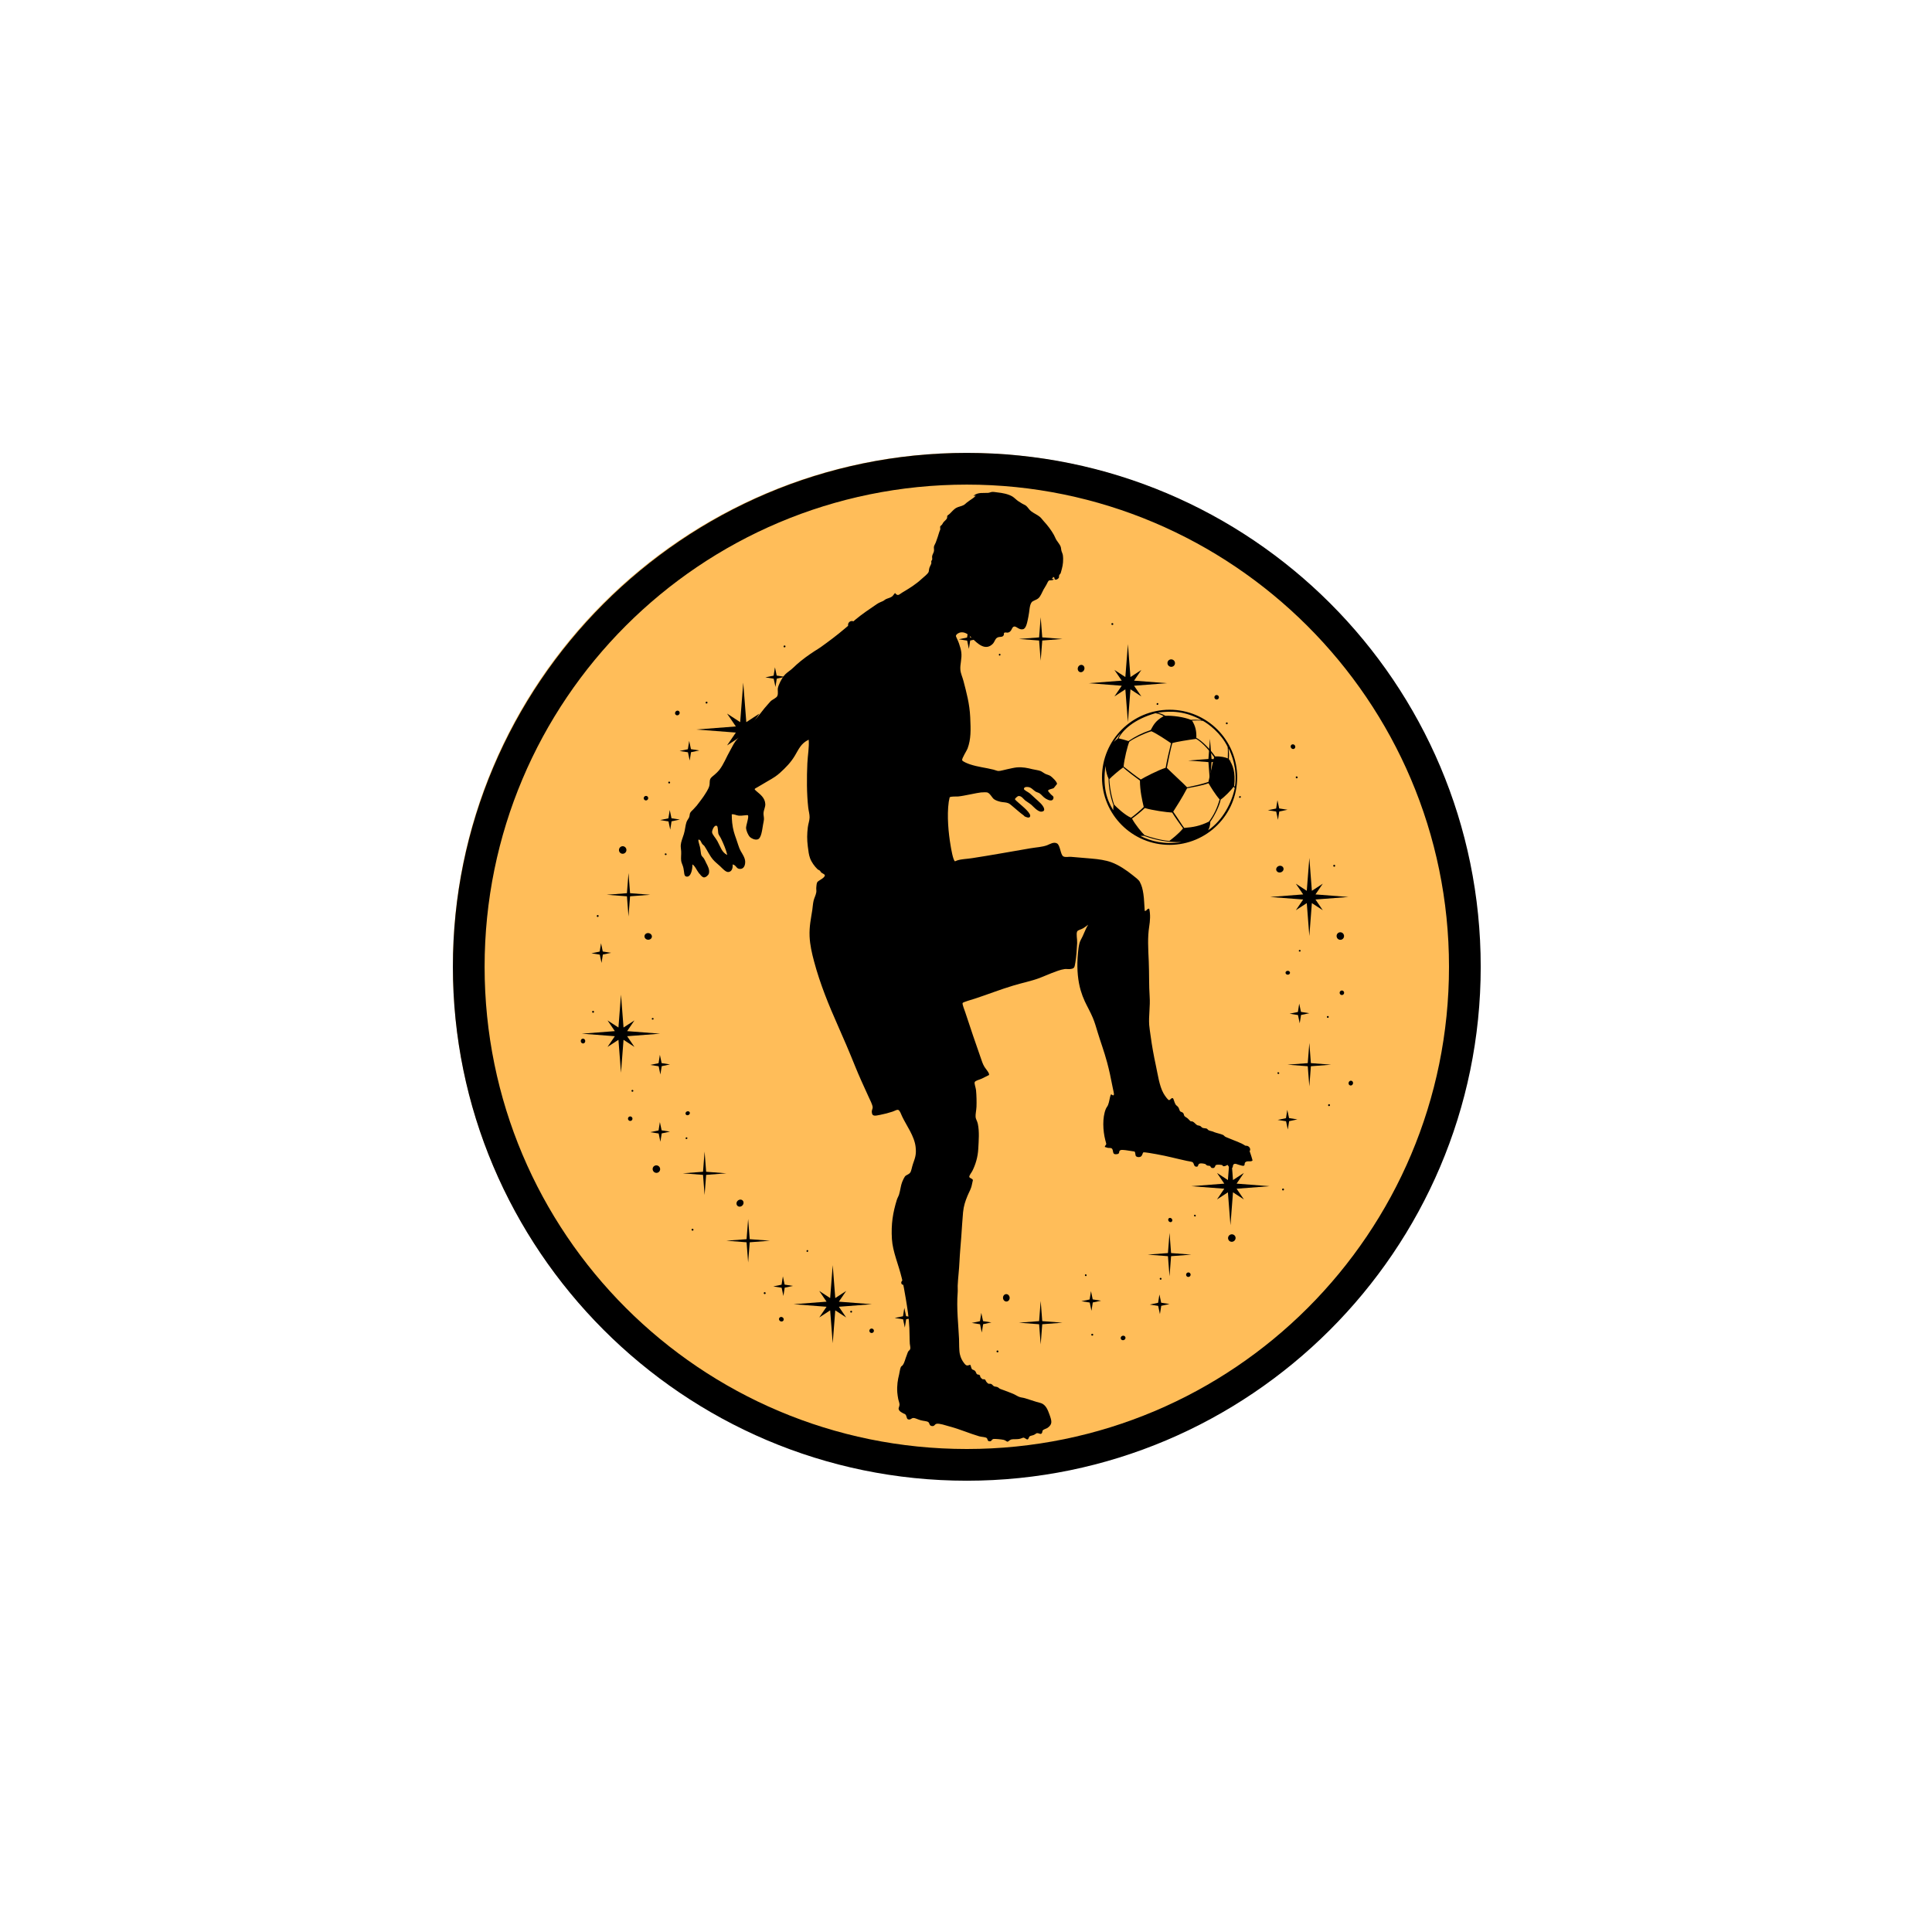 <svg xmlns="http://www.w3.org/2000/svg" xmlns:xlink="http://www.w3.org/1999/xlink" width="500" zoomAndPan="magnify" viewBox="0 0 375 375" height="500" preserveAspectRatio="xMidYMid meet" version="1.0"><defs><clipPath id="5e1fd4e60d"><path d="M 87.906 87.906 L 287.094 87.906 L 287.094 287.094 L 87.906 287.094 Z M 87.906 87.906 " clip-rule="nonzero"/></clipPath><clipPath id="2133f1460b"><path d="M 187.5 87.906 C 132.496 87.906 87.906 132.496 87.906 187.5 C 87.906 242.504 132.496 287.094 187.5 287.094 C 242.504 287.094 287.094 242.504 287.094 187.5 C 287.094 132.496 242.504 87.906 187.5 87.906 " clip-rule="nonzero"/></clipPath><clipPath id="2bfd4ba677"><path d="M 132.125 95.477 L 243.121 95.477 L 243.121 279.828 L 132.125 279.828 Z M 132.125 95.477 " clip-rule="nonzero"/></clipPath><clipPath id="6120978ac9"><path d="M 87.906 87.906 L 287.406 87.906 L 287.406 287.406 L 87.906 287.406 Z M 87.906 87.906 " clip-rule="nonzero"/></clipPath><clipPath id="5ff00ea1dc"><path d="M 112.688 193 L 129 193 L 129 209 L 112.688 209 Z M 112.688 193 " clip-rule="nonzero"/></clipPath><clipPath id="801a354d03"><path d="M 261 209 L 262.688 209 L 262.688 211 L 261 211 Z M 261 209 " clip-rule="nonzero"/></clipPath><clipPath id="c2b8e65d04"><path d="M 193.414 262.059 L 193.879 262.059 L 193.879 262.492 L 193.414 262.492 Z M 193.414 262.059 " clip-rule="nonzero"/></clipPath><clipPath id="bb4eb288ae"><path d="M 112.688 201 L 114 201 L 114 203 L 112.688 203 Z M 112.688 201 " clip-rule="nonzero"/></clipPath><clipPath id="5d2ea7bc2c"><path d="M 192 112.5 L 194 112.5 L 194 114 L 192 114 Z M 192 112.5 " clip-rule="nonzero"/></clipPath></defs><g clip-path="url(#5e1fd4e60d)"><g clip-path="url(#2133f1460b)"><path fill="#ffbd59" d="M 87.906 87.906 L 287.094 87.906 L 287.094 287.094 L 87.906 287.094 Z M 87.906 87.906 " fill-opacity="1" fill-rule="nonzero"/></g></g><g clip-path="url(#2bfd4ba677)"><path fill="#000000" d="M 139.25 163.273 C 138.848 162.547 138.254 162 138.211 161.535 C 138.18 161.223 138.633 159.996 139.164 160.32 C 139.371 160.445 139.367 161.617 139.426 161.797 C 139.531 162.125 139.773 162.395 139.945 162.75 C 140.434 163.766 140.93 164.93 141.164 165.961 C 140.055 165.406 139.879 164.398 139.25 163.273 Z M 189.016 96.184 C 189.07 96.445 189.199 96.102 189.363 96.184 C 189.266 96.406 189.02 96.578 188.84 96.707 C 188.441 96.992 188.055 97.227 187.625 97.574 C 187.445 97.719 187.285 97.902 187.105 98.008 C 186.613 98.285 186.02 98.328 185.539 98.613 C 185.145 98.855 184.715 99.348 184.324 99.742 C 184.188 99.879 183.941 100.008 183.891 100.09 C 183.812 100.215 183.867 100.473 183.805 100.609 C 183.672 100.891 183.32 101.129 183.109 101.395 C 183.004 101.52 182.961 101.684 182.848 101.824 C 182.734 101.965 182.543 102.078 182.5 102.172 C 182.449 102.297 182.531 102.641 182.5 102.781 C 182.477 102.887 182.379 103.043 182.328 103.215 C 182.125 103.859 181.914 104.57 181.633 105.297 C 181.523 105.574 181.332 105.852 181.285 106.078 C 181.227 106.367 181.328 106.637 181.285 106.945 C 181.246 107.254 181.012 107.562 180.938 107.902 C 180.887 108.129 180.965 108.379 180.938 108.594 C 180.922 108.715 180.809 108.762 180.762 108.941 C 180.73 109.078 180.805 109.242 180.762 109.379 C 180.691 109.625 180.512 109.891 180.418 110.156 C 180.301 110.488 180.305 110.898 180.242 111.023 C 180.027 111.461 179.379 111.922 178.941 112.328 C 177.73 113.441 176.684 114.082 175.117 115.02 C 174.496 115.391 174.289 115.809 173.73 115.105 C 173.508 115.312 173.371 115.617 173.121 115.797 C 172.793 116.039 172.297 116.125 171.906 116.32 C 171.723 116.41 171.59 116.574 171.387 116.664 C 170.91 116.879 170.613 116.973 170.168 117.273 C 168.875 118.152 167.344 119.176 166.086 120.227 C 164.637 121.434 163.23 122.688 161.66 123.871 C 160.879 124.457 160.09 125.059 159.312 125.605 C 158.91 125.887 158.496 126.129 158.098 126.387 C 156.953 127.129 155.711 128.02 154.625 128.988 C 154.266 129.312 153.965 129.637 153.582 129.945 C 153.043 130.379 152.523 130.691 152.105 131.246 C 151.719 131.754 151.129 132.836 150.977 133.59 C 150.91 133.918 151.082 134.594 150.887 135.066 C 150.719 135.484 149.953 135.75 149.586 136.105 C 149.352 136.332 149.137 136.625 148.891 136.887 C 148.219 137.609 147.625 138.496 146.895 139.32 C 145.992 140.336 144.996 141.344 144.113 142.355 C 143.637 142.902 143.109 143.379 142.727 143.918 C 142.316 144.492 142.043 145.121 141.684 145.742 C 140.98 146.957 140.48 148.352 139.598 149.473 C 139.375 149.758 139.062 150.039 138.73 150.34 C 138.426 150.617 138.012 150.867 137.863 151.211 C 137.68 151.621 137.801 152.086 137.688 152.512 C 137.508 153.195 136.973 153.961 136.559 154.594 C 136.348 154.914 136.098 155.223 135.863 155.547 C 135.402 156.195 135.105 156.547 134.562 157.109 C 134.355 157.32 134.078 157.547 133.953 157.801 C 133.863 157.988 133.863 158.363 133.781 158.586 C 133.664 158.891 133.387 159.191 133.258 159.539 C 133.027 160.164 132.992 161.074 132.738 161.883 C 132.488 162.676 132.176 163.402 132.133 164.055 C 132.105 164.418 132.195 164.836 132.215 165.27 C 132.246 165.852 132.145 166.48 132.215 167.09 C 132.266 167.504 132.543 167.957 132.652 168.48 C 132.84 169.355 132.73 170.004 133.172 170.129 C 134.168 170.41 134.441 168.488 134.391 167.785 C 134.883 168.023 135.215 168.91 135.691 169.52 C 135.742 169.59 135.809 169.609 135.863 169.691 C 135.977 169.859 136.32 170.289 136.645 170.301 C 137.004 170.312 137.516 169.875 137.602 169.52 C 137.781 168.789 137.367 168.078 137.082 167.523 C 136.938 167.242 136.824 166.938 136.645 166.656 C 136.488 166.402 136.211 166.211 136.125 165.961 C 136 165.598 136.004 164.988 135.863 164.398 C 135.727 163.82 135.293 162.699 135.777 163.012 C 136.07 163.199 136.039 163.434 136.297 163.793 C 136.43 163.973 136.637 164.082 136.734 164.227 C 137.305 165.086 137.711 166.035 138.383 166.832 C 138.816 167.344 139.234 167.621 139.773 168.133 C 140.188 168.523 140.836 169.277 141.336 169.258 C 142 169.234 142.27 168.582 142.203 167.785 C 143 167.945 142.859 168.73 143.766 168.652 C 144.434 168.598 144.676 167.84 144.637 167.18 C 144.598 166.484 144.102 165.762 143.766 165.18 C 143.426 164.582 143.195 163.656 142.898 162.836 C 142.531 161.82 142.27 161.062 142.117 159.711 C 142.055 159.18 142.039 158.621 142.031 158.062 C 142.57 157.992 142.824 158.258 143.422 158.324 C 143.906 158.379 145.051 158.152 145.156 158.238 C 145.445 158.469 144.777 160.23 144.809 160.758 C 144.84 161.211 145.207 162.141 145.59 162.492 C 145.805 162.684 146.477 163.094 147.066 162.922 C 147.77 162.723 147.93 161.09 148.109 160.059 C 148.176 159.695 148.273 159.266 148.285 159.02 C 148.301 158.617 148.168 158.16 148.199 157.801 C 148.242 157.184 148.574 156.633 148.543 156.066 C 148.48 154.871 147.609 154.23 146.809 153.551 C 146.281 153.105 146.426 153.141 147.066 152.77 C 147.613 152.457 148.441 151.945 148.98 151.641 C 150.152 150.98 150.773 150.57 151.41 149.992 C 152.5 149.008 153.504 147.984 154.273 146.695 C 155.035 145.43 155.438 144.301 156.969 143.57 C 157.086 145.043 156.777 146.598 156.707 148.168 C 156.582 150.906 156.57 154.02 156.879 156.762 C 156.953 157.406 157.16 158.074 157.141 158.672 C 157.125 159.289 156.871 159.949 156.797 160.582 C 156.641 161.875 156.621 162.926 156.797 164.312 C 156.91 165.219 156.988 165.898 157.23 166.57 C 157.496 167.324 158.086 168.141 158.703 168.738 C 158.793 168.824 159 168.879 159.141 169 C 159.258 169.102 159.297 169.262 159.402 169.348 C 159.637 169.539 160.074 169.703 160.094 169.867 C 160.164 170.41 158.801 170.906 158.617 171.254 C 158.488 171.512 158.473 171.988 158.445 172.207 C 158.406 172.543 158.492 172.875 158.445 173.164 C 158.352 173.754 158.059 174.246 157.922 174.812 C 157.785 175.387 157.754 176.016 157.664 176.637 C 157.426 178.234 157.055 179.766 157.141 181.758 C 157.215 183.426 157.586 185.023 158.012 186.617 C 159.18 191 160.895 195.16 162.613 199.027 C 163.734 201.555 164.836 204.113 166 207.012 C 166.715 208.789 167.711 210.969 168.605 212.914 C 168.902 213.559 169.336 214.387 169.387 214.91 C 169.41 215.168 169.203 215.473 169.215 215.777 C 169.242 216.758 169.824 216.594 170.863 216.387 C 171.812 216.195 172.309 216.062 173.207 215.777 C 173.668 215.633 174.039 215.348 174.336 215.43 C 174.664 215.523 174.875 216.211 175.117 216.73 C 175.938 218.473 177.484 220.492 177.723 222.633 C 177.895 224.145 177.598 224.777 177.203 225.93 C 176.996 226.535 176.898 227.277 176.684 227.582 C 176.367 228.023 175.914 228.008 175.641 228.359 C 175.512 228.527 175.266 229.039 175.117 229.402 C 174.836 230.102 174.77 230.973 174.512 231.836 C 174.398 232.215 174.18 232.535 174.078 232.875 C 173.32 235.336 172.938 237.562 173.121 240.512 C 173.273 242.957 174.391 245.406 175.031 248.062 C 175.344 249.344 175.59 250.688 175.812 252.055 C 176.125 253.969 176.414 255.672 176.508 257.781 C 176.555 258.75 176.531 259.785 176.594 260.82 C 176.617 261.16 176.734 261.488 176.684 261.777 C 176.621 262.105 176.438 262.062 176.246 262.383 C 176.156 262.539 176.074 262.883 175.988 263.078 C 175.695 263.758 175.609 264.449 175.207 264.988 C 175.098 265.129 174.934 265.176 174.859 265.336 C 174.676 265.719 174.645 266.277 174.512 266.809 C 174.262 267.793 174.07 268.895 174.164 270.277 C 174.191 270.668 174.27 271.105 174.336 271.496 C 174.402 271.867 174.59 272.273 174.598 272.625 C 174.605 272.965 174.371 273.266 174.426 273.492 C 174.527 273.93 174.984 274.145 175.379 274.359 C 175.492 274.422 175.645 274.445 175.727 274.531 C 176.047 274.883 175.926 275.371 176.246 275.488 C 176.738 275.664 176.883 275.238 177.289 275.227 C 177.633 275.219 178.082 275.492 178.68 275.66 C 179.23 275.82 179.859 275.816 180.156 276.008 C 180.488 276.223 180.312 276.695 180.852 276.789 C 181.43 276.891 181.379 276.426 181.805 276.355 C 182.391 276.258 183.492 276.652 184.324 276.879 C 186.367 277.422 188.113 278.215 190.059 278.785 C 190.523 278.922 191.27 278.902 191.531 279.133 C 191.715 279.293 191.633 279.68 191.969 279.742 C 192.527 279.844 192.391 279.402 192.836 279.305 C 193.078 279.254 194.465 279.383 194.832 279.48 C 195.176 279.57 195.418 279.828 195.527 279.828 C 195.777 279.824 195.895 279.516 196.309 279.395 C 196.594 279.312 197.297 279.383 197.785 279.305 C 198.203 279.242 198.527 279.035 198.652 279.047 C 198.914 279.066 199.262 279.438 199.438 279.395 C 199.676 279.328 199.656 278.961 199.871 278.785 C 200.008 278.672 200.348 278.648 200.652 278.523 C 200.906 278.422 201.137 278.191 201.258 278.176 C 201.75 278.129 202.082 278.629 202.301 278.004 C 202.355 277.848 202.301 277.766 202.387 277.656 C 202.617 277.383 203.098 277.32 203.344 277.137 C 204.316 276.426 204.172 275.863 203.691 274.531 C 203.371 273.641 203.043 272.848 202.301 272.449 C 202.023 272.301 201.566 272.227 201.172 272.102 C 200.469 271.883 199.773 271.656 199 271.41 C 198.629 271.289 198.215 271.27 197.871 271.148 C 197.48 271.012 197.113 270.738 196.656 270.543 C 196.137 270.316 195.598 270.141 195.094 269.934 C 194.84 269.832 194.457 269.715 194.141 269.586 C 193.949 269.508 193.809 269.32 193.617 269.238 C 193.375 269.137 193.117 269.164 192.922 269.066 C 192.754 268.98 192.617 268.738 192.402 268.633 C 192.223 268.543 191.941 268.637 191.793 268.547 C 191.73 268.508 191.555 268.328 191.445 268.199 C 191.359 268.094 191.281 267.828 191.184 267.762 C 191.031 267.656 190.777 267.773 190.664 267.676 C 190.609 267.629 190.406 267.461 190.316 267.328 C 190.234 267.207 190.266 266.992 190.145 266.898 C 189.992 266.777 189.742 266.836 189.621 266.723 C 189.473 266.582 189.445 266.301 189.273 266.113 C 189.086 265.902 188.746 265.867 188.668 265.766 C 188.484 265.531 188.484 265.148 188.32 264.898 C 187.715 265.109 187.547 265.145 187.105 264.551 C 186.754 264.082 186.492 263.605 186.324 262.902 C 186.129 262.117 186.188 260.801 186.148 259.867 C 186.035 257.289 185.633 253.938 185.887 250.84 C 185.922 250.41 185.867 249.973 185.887 249.539 C 185.957 247.98 186.156 246.594 186.234 244.852 C 186.309 243.234 186.473 241.586 186.582 240.078 C 186.715 238.32 186.793 236.707 186.93 235.305 C 187.055 234.043 187.348 233.188 187.797 232.094 C 188.148 231.246 188.477 230.832 188.668 229.836 C 188.723 229.551 188.844 229.07 188.84 229.059 C 188.754 228.73 188.207 228.707 188.145 228.449 C 188.082 228.168 188.551 227.645 188.754 227.234 C 189.34 226.051 189.797 224.613 189.883 222.98 C 189.965 221.367 190.121 219.672 189.793 218.121 C 189.691 217.617 189.395 217.219 189.363 216.82 C 189.316 216.258 189.504 215.543 189.535 214.824 C 189.57 213.902 189.551 212.695 189.449 211.613 C 189.398 211.109 189.082 210.324 189.188 210.051 C 189.316 209.727 190.07 209.594 190.578 209.355 C 190.758 209.273 190.98 209.16 191.273 209.008 C 191.438 208.922 191.965 208.672 191.969 208.66 C 192.105 208.312 191.363 207.523 191.098 207.102 C 190.73 206.508 190.551 205.867 190.402 205.449 C 189.262 202.219 188.488 199.906 187.363 196.508 C 187.238 196.125 186.742 194.906 186.844 194.688 C 186.934 194.492 188.586 194.047 189.273 193.82 C 191.844 192.973 194.102 192.074 196.656 191.305 C 198.434 190.766 200.207 190.422 201.781 189.828 C 202.59 189.523 203.352 189.172 204.125 188.875 C 204.926 188.566 205.832 188.207 206.645 188.094 C 206.969 188.047 207.32 188.133 207.688 188.094 C 208.605 187.988 208.539 187.812 208.73 186.793 C 208.91 185.785 209.023 184.16 209.074 183.059 C 209.113 182.246 208.848 181.324 209.074 180.801 C 209.199 180.52 209.801 180.434 210.203 180.195 C 210.547 179.996 210.895 179.723 211.211 179.488 C 210.602 180.465 210.336 181.477 209.77 182.453 C 209.363 183.152 209.234 184.781 209.164 185.922 C 209.016 188.262 209.234 190.426 209.77 192.258 C 209.988 192.996 210.25 193.688 210.551 194.34 C 211.039 195.391 211.633 196.402 212.117 197.555 C 212.492 198.449 212.762 199.391 213.07 200.418 C 213.617 202.219 214.309 204.059 214.895 206.23 C 215.27 207.625 215.629 209.266 215.938 210.918 C 216.062 211.59 216.277 212.332 216.199 212.48 C 215.992 212.871 215.879 212.285 215.59 212.48 C 215.359 213.16 215.332 213.816 215.07 214.477 C 214.957 214.754 214.742 214.984 214.633 215.258 C 213.953 216.938 214.055 219.438 214.547 221.332 C 214.605 221.562 214.727 221.957 214.723 222.027 C 214.695 222.305 214.402 222.375 214.461 222.633 C 214.73 222.691 214.773 222.742 215.07 222.809 C 215.137 222.824 215.613 222.785 215.766 222.895 C 216.258 223.262 215.727 224.191 216.805 224.023 C 217.5 223.918 217 223.449 217.5 223.242 C 217.855 223.094 219.004 223.344 219.586 223.414 C 219.77 223.438 220.227 223.523 220.191 223.504 C 220.445 223.68 220.297 224.289 220.539 224.457 C 220.82 224.652 221.141 224.598 221.32 224.543 C 221.73 224.426 221.77 223.742 221.93 223.676 C 222.121 223.598 224.02 223.945 224.449 224.023 C 226.672 224.418 228.148 224.848 230.352 225.324 C 230.793 225.418 231.312 225.469 231.48 225.582 C 231.801 225.809 231.676 226.41 232.176 226.453 C 232.734 226.5 232.383 226.016 232.871 225.844 C 233.07 225.773 233.559 225.824 233.914 225.93 C 234.055 225.973 234.07 226.09 234.262 226.195 C 234.488 226.312 234.727 226.246 234.781 226.281 C 235.105 226.465 234.996 226.738 235.391 226.715 C 235.723 226.691 235.625 226.719 235.824 226.453 C 235.914 226.332 235.844 226.191 236.086 226.105 C 236.316 226.023 237.148 226.07 237.301 226.195 C 237.398 226.27 237.273 226.363 237.473 226.367 C 237.84 226.371 237.914 226.273 238.258 226.105 C 238.426 226.199 238.684 227.117 239.211 226.625 C 239.375 226.473 239.211 226.07 239.559 225.93 C 239.863 225.809 240.152 226.016 240.512 226.105 C 240.809 226.18 241.227 226.332 241.383 226.281 C 241.727 226.16 241.449 225.84 241.73 225.582 C 242.133 225.219 242.832 225.598 243.121 225.238 C 242.797 224.188 242.598 223.078 241.816 222.457 C 241.008 221.82 239.523 221.383 238.43 220.898 C 238.23 220.812 238.012 220.746 237.824 220.637 C 237.676 220.555 237.547 220.363 237.391 220.289 C 236.906 220.074 236.266 219.961 235.738 219.77 C 235.586 219.715 235.469 219.637 235.305 219.598 C 235.035 219.531 234.773 219.484 234.52 219.336 C 234.457 219.297 234.336 219.105 234.262 219.074 C 233.988 218.973 233.66 219.016 233.395 218.902 C 233.234 218.836 233.145 218.652 232.961 218.555 C 232.758 218.449 232.508 218.473 232.352 218.383 C 232.062 218.211 231.805 217.82 231.48 217.688 C 231.32 217.621 231.184 217.699 231.047 217.602 C 230.898 217.492 230.734 217.258 230.527 217.082 C 230.324 216.906 230.07 216.805 229.918 216.645 C 229.781 216.496 229.801 216.211 229.656 216.039 C 229.496 215.844 229.16 215.824 229.051 215.691 C 228.938 215.555 228.898 215.195 228.703 214.91 C 228.559 214.699 228.293 214.562 228.184 214.387 C 227.945 214.012 227.801 213.246 227.66 213.176 C 227.332 213.004 227.184 213.562 226.879 213.523 C 226.711 213.5 226.16 212.789 225.836 212.219 C 225.016 210.766 224.727 208.52 224.359 206.84 C 223.945 204.93 223.605 203.078 223.316 200.938 C 223.227 200.258 223.105 199.562 223.059 198.941 C 222.934 197.227 223.285 195.312 223.145 193.387 C 223 191.371 223.07 188.828 222.973 186.617 C 222.859 184.07 222.727 181.945 223.059 179.848 C 223.23 178.746 223.332 177.512 223.059 176.375 C 222.59 176.344 222.641 176.824 222.191 176.812 C 222.078 175.465 222.094 174.598 221.93 173.512 C 221.789 172.59 221.637 171.934 221.234 171.168 C 221.008 170.742 220.34 170.266 219.844 169.867 C 218.699 168.945 217.176 167.891 215.676 167.352 C 214.586 166.961 213.242 166.766 211.941 166.656 C 210.559 166.543 209.152 166.414 207.859 166.309 C 207.43 166.273 206.789 166.449 206.383 166.223 C 205.828 165.91 205.801 164.051 205.168 163.707 C 204.527 163.355 203.805 163.84 203.258 164.055 C 202.344 164.41 201.148 164.457 199.957 164.66 C 196.328 165.277 192.461 165.988 188.668 166.57 C 187.633 166.73 186.672 166.73 185.801 167.004 C 185.676 167.043 185.359 167.172 185.367 167.18 C 184.98 167.012 184.586 164.578 184.5 164.055 C 184.121 161.84 183.762 158.375 184.152 155.633 C 184.168 155.516 184.328 154.766 184.324 154.77 C 184.535 154.543 185.535 154.629 185.977 154.594 C 187.098 154.492 189.59 153.891 190.402 153.812 C 190.777 153.777 191.457 153.766 191.621 153.812 C 192.176 153.969 192.551 154.84 192.922 155.113 C 193.254 155.359 193.742 155.52 194.227 155.633 C 194.664 155.738 195.211 155.699 195.703 155.895 C 196.035 156.027 196.367 156.371 196.746 156.676 C 197.324 157.145 197.957 157.746 198.652 158.238 C 198.906 158.418 198.688 158.414 199.176 158.586 C 199.406 158.668 199.691 158.766 199.871 158.586 C 200.438 158.016 198.301 156.375 197.785 155.895 C 197.566 155.691 197.004 155.242 197.004 155.113 C 197.004 154.988 197.492 154.527 197.699 154.508 C 198.266 154.449 198.695 155.141 199 155.375 C 199.375 155.656 199.848 155.922 200.219 156.242 C 200.492 156.477 201.445 157.594 202.129 157.543 C 203.195 157.461 202.488 156.422 201.953 155.895 C 201.562 155.508 201.266 155.254 200.914 154.938 C 200.605 154.668 200.266 154.316 199.871 153.984 C 199.578 153.738 198.711 153.352 198.742 153.117 C 198.789 152.73 199.199 152.715 199.609 152.77 C 200.199 152.848 200.559 153.375 200.996 153.637 C 201.266 153.797 201.574 153.848 201.781 153.984 C 202.211 154.273 202.434 154.691 202.996 155.027 C 203.465 155.305 204.301 155.672 204.473 154.938 C 204.57 154.523 204.172 154.422 203.953 154.16 C 203.781 153.961 203.402 153.578 203.43 153.465 C 203.508 153.172 204.285 153.145 204.559 152.941 C 204.5 152.988 205.164 152.191 205.168 152.164 C 205.199 151.773 204.246 150.848 203.867 150.602 C 203.582 150.418 203.168 150.348 202.824 150.168 C 202.516 150.004 202.223 149.742 201.953 149.648 C 201.539 149.492 200.902 149.422 200.391 149.301 C 199.453 149.07 198.523 148.852 197.352 148.953 C 196.844 148.996 196.184 149.168 195.527 149.301 C 194.898 149.426 194.211 149.66 193.789 149.648 C 193.539 149.641 193.18 149.473 192.836 149.387 C 191.316 149 189.84 148.883 188.234 148.344 C 187.828 148.207 186.824 147.805 186.754 147.562 C 186.656 147.211 187.66 145.684 187.797 145.305 C 188.488 143.445 188.43 141.688 188.32 139.23 C 188.203 136.602 187.578 134.367 187.016 132.203 C 186.824 131.449 186.469 130.723 186.41 130.031 C 186.312 128.922 186.754 127.836 186.582 126.562 C 186.512 126.035 186.328 125.457 186.148 124.914 C 185.98 124.395 185.527 123.535 185.539 123.438 C 185.598 123.07 186.145 122.785 186.496 122.742 C 187.535 122.613 188.219 123.449 188.754 123.957 C 189.695 124.848 191.27 126.484 192.75 124.914 C 193.027 124.613 193.141 124.027 193.531 123.785 C 194.023 123.473 194.594 123.805 194.832 123.262 C 194.918 123.07 194.781 122.91 194.918 122.828 C 195.215 122.652 195.406 122.891 195.789 122.742 C 196.441 122.488 196.359 121.703 196.832 121.613 C 197.316 121.52 197.758 122.312 198.566 122.133 C 199.23 121.984 199.414 120.605 199.609 119.703 C 199.844 118.621 199.793 117.535 200.219 116.93 C 200.461 116.578 201.066 116.512 201.52 116.145 C 201.973 115.781 202.23 115.016 202.562 114.41 C 202.703 114.152 202.918 113.836 203.082 113.543 C 203.293 113.172 203.426 112.785 203.605 112.676 C 203.723 112.602 204.348 112.684 204.473 112.5 C 204.551 112.098 204.246 112.621 204.211 112.328 C 204.211 112.156 204.449 112.219 204.387 111.98 C 204.879 112.082 204.52 112.402 204.82 112.5 C 205.02 112.562 205.324 112.426 205.516 112.152 C 205.574 112.066 205.523 111.812 205.602 111.633 C 205.664 111.488 205.836 111.359 205.863 111.285 C 205.984 110.945 206.043 110.602 206.125 110.332 C 206.301 109.719 206.438 108.688 206.297 107.727 C 206.262 107.496 206.125 107.25 206.035 106.945 C 205.957 106.676 205.965 106.34 205.863 106.078 C 205.711 105.688 205.359 105.277 205.082 104.863 C 204.887 104.574 204.781 104.219 204.559 103.82 C 204.047 102.898 203.305 101.93 202.562 101.133 C 202.316 100.867 202.133 100.574 201.867 100.348 C 201.363 99.922 200.711 99.668 200.133 99.223 C 199.758 98.934 199.531 98.488 199.176 98.18 C 198.984 98.016 198.656 97.91 198.395 97.746 C 198.156 97.598 197.926 97.461 197.699 97.312 C 197.242 97.02 196.887 96.59 196.484 96.355 C 195.68 95.891 194.602 95.68 193.617 95.578 C 193.211 95.535 192.863 95.445 192.488 95.488 C 192.285 95.516 192.078 95.641 191.793 95.664 C 190.871 95.734 189.859 95.504 189.016 96.184 " fill-opacity="1" fill-rule="evenodd"/></g><path fill="#000000" d="M 215.164 151.109 C 215.211 152.965 215.531 154.688 216.113 156.273 C 216.094 156.465 216.094 156.625 216.078 157.266 C 214.695 154.992 214.07 152.695 214.551 148.668 C 214.648 149.73 214.938 150.691 215.164 151.109 Z M 218.012 148.949 C 218.484 149.457 220.57 151.02 221.262 151.508 C 221.262 153.484 221.699 155.367 221.996 156.633 C 221.484 157.176 220.133 158.309 219.539 158.719 C 218.414 158.266 216.707 156.684 216.254 156.176 C 216.109 155.848 215.395 153.398 215.324 151.238 C 215.781 150.73 217.305 149.441 218.012 148.949 Z M 217.516 142.32 C 217.215 142.777 217.012 143.184 216.953 143.348 C 216.645 143.586 216.32 143.871 216.191 144 C 216.449 143.602 217.133 142.684 217.516 142.32 Z M 224.281 138.43 C 224.988 138.559 225.457 138.773 225.855 139.008 C 224.184 139.953 223.84 140.836 223.352 141.703 C 221.68 142.266 220.379 142.93 219.031 143.84 C 218.469 143.664 217.703 143.438 217.121 143.312 C 217.887 141.75 220.043 139.641 224.281 138.43 Z M 233.207 139.758 C 232.625 139.703 231.715 139.68 231.172 139.719 C 229.727 139.156 227.688 138.875 226.176 138.93 C 225.742 138.676 225.484 138.543 224.703 138.328 C 227.391 137.945 230.008 138.02 233.207 139.758 Z M 238.281 144.965 C 238.355 145.652 238.352 146.227 238.316 147.207 C 237.879 147.004 236.953 146.77 235.863 146.824 C 234.789 145.266 233.297 143.805 232.207 143.207 C 232.262 141.887 232.008 140.848 231.371 139.867 C 231.824 139.848 232.898 139.793 233.496 139.922 C 234.48 140.461 236.973 142.246 238.281 144.965 Z M 239.695 152.711 C 239.66 152.652 239.598 152.582 239.551 152.527 C 239.836 149.852 239.309 148.5 238.516 147.32 C 238.605 146.266 238.512 145.863 238.441 145.246 C 239.023 146.246 240.238 149.32 239.695 152.711 Z M 234.508 161.152 C 234.676 160.805 234.934 160.238 234.91 159.508 C 235.867 158.152 236.766 156.223 236.93 155.195 C 237.602 154.777 239.004 153.336 239.453 152.711 C 239.52 152.773 239.605 152.883 239.664 152.984 C 239.086 155.773 237.375 159.18 234.508 161.152 Z M 227.719 157.543 C 228.23 156.75 229.496 154.777 230.414 153.004 C 231.57 152.77 233.434 152.473 234.57 152.02 C 234.996 152.746 235.852 154.164 236.727 155.168 C 236.191 157.012 235.598 158.184 234.656 159.469 C 232.941 160.32 231.629 160.559 229.855 160.703 C 229.496 160.258 228.703 158.945 227.719 157.543 Z M 227.539 144.246 C 228.211 143.992 230.719 143.609 232.172 143.41 C 233.496 144.156 235.023 146.043 235.66 146.969 C 235.391 147.988 234.805 150.73 234.555 151.762 C 233.305 152.211 231.914 152.492 230.41 152.82 C 230.082 152.422 227.137 149.715 226.484 149.039 C 226.68 147.988 227.23 145.363 227.539 144.246 Z M 226.25 149.023 C 224.652 149.547 222.137 150.867 221.43 151.301 C 220.828 150.918 218.922 149.457 218.086 148.785 C 218.234 147.277 218.844 144.801 219.195 143.973 C 219.961 143.375 222.102 142.34 223.484 141.938 C 224.484 142.355 226.34 143.609 227.301 144.262 C 227.051 145.184 226.449 147.805 226.25 149.023 Z M 226.973 163.227 C 225.191 163.078 223.328 162.512 222.168 162.109 C 221.684 161.68 220.297 159.988 219.723 158.883 C 220.211 158.543 221.484 157.543 222.211 156.836 C 223.602 157.273 226.426 157.668 227.52 157.719 C 227.957 158.488 229.324 160.375 229.633 160.793 C 228.598 162.012 227.465 162.828 226.973 163.227 Z M 221.344 162.25 C 221.5 162.238 221.785 162.25 222.027 162.23 C 224.281 163.051 226.457 163.52 229.344 163.449 C 226.008 163.965 223.363 163.285 221.344 162.25 Z M 227.016 163.988 C 234.266 163.988 240.137 158.117 240.137 150.875 C 240.137 143.633 234.266 137.758 227.016 137.758 C 219.77 137.758 213.895 143.633 213.895 150.875 C 213.895 158.117 219.77 163.988 227.016 163.988 " fill-opacity="1" fill-rule="nonzero"/><g clip-path="url(#6120978ac9)"><path fill="#000000" d="M 187.656 287.406 C 132.547 287.406 87.906 242.457 87.906 187.656 C 87.906 132.855 132.547 87.906 187.656 87.906 C 242.766 87.906 287.406 132.547 287.406 187.656 C 287.406 242.766 242.457 287.406 187.656 287.406 Z M 187.656 94.062 C 135.934 94.062 94.062 135.934 94.062 187.656 C 94.062 239.379 135.934 281.25 187.656 281.25 C 239.379 281.25 281.25 239.379 281.25 187.656 C 281.25 135.934 239.07 94.062 187.656 94.062 Z M 187.656 94.062 " fill-opacity="1" fill-rule="nonzero"/></g><path fill="#000000" d="M 162.785 134.359 L 162.48 130.449 L 158.559 130.145 L 162.48 129.844 L 162.785 125.93 L 163.086 129.844 L 167.012 130.145 L 163.086 130.449 L 162.785 134.359 " fill-opacity="1" fill-rule="nonzero"/><path fill="#000000" d="M 234.855 151.836 L 234.555 147.922 L 230.629 147.621 L 234.555 147.32 L 234.855 143.406 L 235.16 147.32 L 239.082 147.621 L 235.16 147.922 L 234.855 151.836 " fill-opacity="1" fill-rule="nonzero"/><path fill="#000000" d="M 201.996 128.238 L 201.691 124.324 L 197.77 124.02 L 201.691 123.719 L 201.996 119.805 L 202.301 123.719 L 206.223 124.02 L 202.301 124.324 L 201.996 128.238 " fill-opacity="1" fill-rule="nonzero"/><path fill="#000000" d="M 254.141 210.871 L 253.836 206.957 L 249.91 206.652 L 253.836 206.352 L 254.141 202.438 L 254.441 206.352 L 258.367 206.652 L 254.441 206.957 L 254.141 210.871 " fill-opacity="1" fill-rule="nonzero"/><path fill="#000000" d="M 201.996 260.949 L 201.691 257.035 L 197.77 256.734 L 201.691 256.43 L 201.996 252.516 L 202.301 256.43 L 206.223 256.734 L 202.301 257.035 L 201.996 260.949 " fill-opacity="1" fill-rule="nonzero"/><path fill="#000000" d="M 136.762 231.957 L 136.457 228.043 L 132.535 227.738 L 136.457 227.438 L 136.762 223.523 L 137.062 227.438 L 140.988 227.738 L 137.062 228.043 L 136.762 231.957 " fill-opacity="1" fill-rule="nonzero"/><path fill="#000000" d="M 227.004 247.738 L 226.699 243.824 L 222.777 243.52 L 226.699 243.219 L 227.004 239.305 L 227.305 243.219 L 231.23 243.52 L 227.305 243.824 L 227.004 247.738 " fill-opacity="1" fill-rule="nonzero"/><path fill="#000000" d="M 121.992 177.887 L 121.688 173.973 L 117.766 173.672 L 121.688 173.367 L 121.992 169.453 L 122.297 173.367 L 126.219 173.672 L 122.297 173.973 L 121.992 177.887 " fill-opacity="1" fill-rule="nonzero"/><path fill="#000000" d="M 145.215 245.043 L 144.91 241.129 L 140.988 240.824 L 144.91 240.523 L 145.215 236.609 L 145.52 240.523 L 149.441 240.824 L 145.52 241.129 L 145.215 245.043 " fill-opacity="1" fill-rule="nonzero"/><path fill="#000000" d="M 145.695 142.191 L 153.387 141.598 L 145.695 141.004 L 147.398 138.508 L 144.855 140.168 L 144.262 132.496 L 143.668 140.168 L 141.125 138.508 L 142.828 141.004 L 135.137 141.598 L 142.828 142.191 L 141.125 144.684 L 143.668 143.027 L 144.262 150.699 L 144.855 143.027 L 147.398 144.684 L 145.695 142.191 " fill-opacity="1" fill-rule="nonzero"/><g clip-path="url(#5ff00ea1dc)"><path fill="#000000" d="M 121.727 201.129 L 128.133 200.637 L 121.727 200.141 L 123.145 198.062 L 121.027 199.441 L 120.535 193.055 L 120.039 199.441 L 117.922 198.062 L 119.34 200.141 L 112.934 200.637 L 119.34 201.129 L 117.922 203.207 L 120.039 201.828 L 120.535 208.215 L 121.027 201.828 L 123.145 203.207 L 121.727 201.129 " fill-opacity="1" fill-rule="nonzero"/></g><path fill="#000000" d="M 162.824 253.641 L 169.227 253.148 L 162.824 252.652 L 164.242 250.574 L 162.125 251.953 L 161.629 245.566 L 161.133 251.953 L 159.016 250.574 L 160.434 252.652 L 154.031 253.148 L 160.434 253.641 L 159.016 255.719 L 161.133 254.34 L 161.629 260.727 L 162.125 254.34 L 164.242 255.719 L 162.824 253.641 " fill-opacity="1" fill-rule="nonzero"/><path fill="#000000" d="M 240.023 230.73 L 246.43 230.238 L 240.023 229.742 L 241.441 227.664 L 239.324 229.047 L 238.832 222.656 L 238.336 229.047 L 236.219 227.664 L 237.633 229.742 L 231.23 230.238 L 237.633 230.73 L 236.219 232.809 L 238.336 231.43 L 238.832 237.816 L 239.324 231.43 L 241.441 232.809 L 240.023 230.73 " fill-opacity="1" fill-rule="nonzero"/><path fill="#000000" d="M 255.332 174.594 L 261.738 174.102 L 255.332 173.605 L 256.75 171.527 L 254.633 172.906 L 254.141 166.52 L 253.645 172.906 L 251.527 171.527 L 252.945 173.605 L 246.539 174.102 L 252.945 174.594 L 251.527 176.672 L 253.645 175.293 L 254.141 181.68 L 254.633 175.293 L 256.75 176.672 L 255.332 174.594 " fill-opacity="1" fill-rule="nonzero"/><path fill="#000000" d="M 220.121 133.102 L 226.523 132.605 L 220.121 132.113 L 221.539 130.035 L 219.422 131.414 L 218.926 125.027 L 218.43 131.414 L 216.312 130.035 L 217.73 132.113 L 211.328 132.605 L 217.73 133.102 L 216.312 135.18 L 218.43 133.797 L 218.926 140.188 L 219.422 133.797 L 221.539 135.18 L 220.121 133.102 " fill-opacity="1" fill-rule="nonzero"/><path fill="#000000" d="M 152.379 131.379 L 150.77 131.719 L 150.516 133.336 L 150.176 131.734 L 148.555 131.48 L 150.16 131.141 L 150.418 129.523 L 150.754 131.125 L 152.379 131.379 " fill-opacity="1" fill-rule="nonzero"/><path fill="#000000" d="M 135.734 145.664 L 134.125 146.004 L 133.871 147.621 L 133.531 146.016 L 131.91 145.762 L 133.516 145.426 L 133.773 143.805 L 134.109 145.41 L 135.734 145.664 " fill-opacity="1" fill-rule="nonzero"/><path fill="#000000" d="M 118.621 184.941 L 117.012 185.277 L 116.758 186.898 L 116.418 185.293 L 114.797 185.039 L 116.402 184.703 L 116.66 183.082 L 116.996 184.688 L 118.621 184.941 " fill-opacity="1" fill-rule="nonzero"/><path fill="#000000" d="M 130.043 219.652 L 128.438 219.992 L 128.18 221.609 L 127.844 220.008 L 126.219 219.754 L 127.828 219.414 L 128.082 217.797 L 128.422 219.398 L 130.043 219.652 " fill-opacity="1" fill-rule="nonzero"/><path fill="#000000" d="M 153.918 249.598 L 152.312 249.934 L 152.055 251.551 L 151.719 249.949 L 150.094 249.695 L 151.703 249.355 L 151.957 247.738 L 152.297 249.34 L 153.918 249.598 " fill-opacity="1" fill-rule="nonzero"/><path fill="#000000" d="M 192.43 256.684 L 190.824 257.023 L 190.566 258.641 L 190.227 257.035 L 188.605 256.781 L 190.215 256.445 L 190.469 254.824 L 190.809 256.43 L 192.43 256.684 " fill-opacity="1" fill-rule="nonzero"/><path fill="#000000" d="M 177.488 255.723 L 175.883 256.062 L 175.625 257.68 L 175.289 256.074 L 173.664 255.82 L 175.273 255.484 L 175.527 253.863 L 175.867 255.469 L 177.488 255.723 " fill-opacity="1" fill-rule="nonzero"/><path fill="#000000" d="M 227.004 253.117 L 225.395 253.453 L 225.141 255.07 L 224.801 253.469 L 223.18 253.215 L 224.785 252.875 L 225.043 251.258 L 225.383 252.859 L 227.004 253.117 " fill-opacity="1" fill-rule="nonzero"/><path fill="#000000" d="M 213.719 252.469 L 212.109 252.805 L 211.855 254.426 L 211.516 252.82 L 209.895 252.566 L 211.5 252.227 L 211.758 250.609 L 212.094 252.211 L 213.719 252.469 " fill-opacity="1" fill-rule="nonzero"/><path fill="#000000" d="M 130.043 206.605 L 128.438 206.941 L 128.18 208.562 L 127.844 206.957 L 126.219 206.703 L 127.828 206.363 L 128.082 204.746 L 128.422 206.348 L 130.043 206.605 " fill-opacity="1" fill-rule="nonzero"/><path fill="#000000" d="M 254.141 196.664 L 252.531 197.004 L 252.273 198.621 L 251.938 197.02 L 250.316 196.762 L 251.922 196.426 L 252.176 194.805 L 252.516 196.41 L 254.141 196.664 " fill-opacity="1" fill-rule="nonzero"/><path fill="#000000" d="M 251.824 217.277 L 250.219 217.617 L 249.961 219.234 L 249.621 217.633 L 248 217.375 L 249.609 217.039 L 249.863 215.418 L 250.203 217.023 L 251.824 217.277 " fill-opacity="1" fill-rule="nonzero"/><path fill="#000000" d="M 249.91 157.172 L 248.305 157.508 L 248.051 159.129 L 247.711 157.523 L 246.086 157.27 L 247.695 156.934 L 247.953 155.312 L 248.289 156.918 L 249.91 157.172 " fill-opacity="1" fill-rule="nonzero"/><path fill="#000000" d="M 189.922 123.988 L 188.316 124.324 L 188.059 125.945 L 187.723 124.34 L 186.098 124.086 L 187.707 123.746 L 187.961 122.129 L 188.301 123.734 L 189.922 123.988 " fill-opacity="1" fill-rule="nonzero"/><path fill="#000000" d="M 131.957 159.078 L 130.348 159.418 L 130.094 161.035 L 129.754 159.434 L 128.133 159.176 L 129.738 158.84 L 129.996 157.223 L 130.336 158.824 L 131.957 159.078 " fill-opacity="1" fill-rule="nonzero"/><path fill="#000000" d="M 238.57 240.816 C 238.293 240.527 238.301 240.07 238.586 239.789 C 238.73 239.648 238.918 239.578 239.105 239.578 C 239.289 239.578 239.477 239.648 239.617 239.789 C 239.758 239.926 239.828 240.113 239.828 240.301 C 239.824 240.488 239.75 240.672 239.602 240.816 C 239.309 241.102 238.848 241.102 238.57 240.816 " fill-opacity="1" fill-rule="nonzero"/><path fill="#000000" d="M 241.605 223.594 C 241.27 223.375 241.16 222.961 241.348 222.664 C 241.535 222.367 241.961 222.297 242.301 222.508 C 242.637 222.715 242.758 223.137 242.566 223.441 C 242.375 223.746 241.938 223.809 241.605 223.594 " fill-opacity="1" fill-rule="nonzero"/><g clip-path="url(#801a354d03)"><path fill="#000000" d="M 262.059 210.684 C 261.824 210.613 261.699 210.359 261.773 210.113 C 261.848 209.863 262.086 209.711 262.32 209.777 C 262.551 209.84 262.688 210.102 262.609 210.352 C 262.535 210.602 262.289 210.75 262.059 210.684 " fill-opacity="1" fill-rule="nonzero"/></g><path fill="#000000" d="M 260.438 193.137 C 260.195 193.125 260.016 192.918 260.023 192.676 C 260.035 192.434 260.234 192.242 260.477 192.254 C 260.719 192.266 260.906 192.473 260.895 192.715 C 260.887 192.961 260.676 193.148 260.438 193.137 " fill-opacity="1" fill-rule="nonzero"/><path fill="#000000" d="M 226.852 237.039 C 226.703 236.852 226.711 236.594 226.871 236.465 C 227.035 236.332 227.289 236.379 227.441 236.566 C 227.594 236.75 227.586 237.008 227.422 237.141 C 227.258 237.273 227.004 237.227 226.852 237.039 " fill-opacity="1" fill-rule="nonzero"/><path fill="#000000" d="M 231.812 236.059 C 231.746 235.988 231.742 235.879 231.809 235.816 C 231.875 235.754 231.984 235.766 232.051 235.836 C 232.121 235.91 232.125 236.02 232.055 236.082 C 231.988 236.145 231.879 236.133 231.812 236.059 " fill-opacity="1" fill-rule="nonzero"/><path fill="#000000" d="M 248.934 231.031 C 248.852 230.973 248.832 230.859 248.891 230.773 C 248.953 230.688 249.066 230.664 249.148 230.723 C 249.23 230.777 249.25 230.895 249.191 230.98 C 249.133 231.066 249.016 231.09 248.934 231.031 " fill-opacity="1" fill-rule="nonzero"/><path fill="#000000" d="M 248.074 208.441 C 247.977 208.41 247.922 208.316 247.949 208.23 C 247.977 208.148 248.074 208.105 248.172 208.137 C 248.266 208.164 248.32 208.258 248.293 208.344 C 248.27 208.43 248.168 208.473 248.074 208.441 " fill-opacity="1" fill-rule="nonzero"/><path fill="#000000" d="M 257.707 197.562 C 257.605 197.551 257.535 197.461 257.547 197.363 C 257.559 197.266 257.648 197.195 257.746 197.207 C 257.848 197.219 257.918 197.309 257.906 197.406 C 257.895 197.504 257.805 197.574 257.707 197.562 " fill-opacity="1" fill-rule="nonzero"/><path fill="#000000" d="M 257.898 214.684 C 257.805 214.648 257.758 214.543 257.797 214.445 C 257.832 214.348 257.938 214.297 258.031 214.332 C 258.125 214.363 258.172 214.473 258.137 214.57 C 258.102 214.668 257.992 214.719 257.898 214.684 " fill-opacity="1" fill-rule="nonzero"/><path fill="#000000" d="M 179.297 260.352 C 179.32 260.156 179.426 259.988 179.574 259.875 C 179.719 259.762 179.91 259.703 180.109 259.723 C 180.508 259.77 180.797 260.129 180.754 260.523 C 180.711 260.918 180.348 261.203 179.941 261.156 C 179.734 261.133 179.562 261.031 179.445 260.887 C 179.328 260.742 179.27 260.551 179.297 260.352 " fill-opacity="1" fill-rule="nonzero"/><path fill="#000000" d="M 194.684 251.969 C 194.668 251.77 194.723 251.586 194.824 251.445 C 194.875 251.375 194.938 251.316 195.012 251.273 C 195.082 251.23 195.164 251.199 195.254 251.188 C 195.602 251.148 195.922 251.438 195.969 251.832 C 196.016 252.227 195.762 252.582 195.402 252.625 C 195.316 252.633 195.227 252.625 195.145 252.594 C 195.062 252.566 194.988 252.52 194.926 252.461 C 194.793 252.34 194.703 252.168 194.684 251.969 " fill-opacity="1" fill-rule="nonzero"/><path fill="#000000" d="M 217.555 259.875 C 217.465 259.652 217.582 259.391 217.824 259.293 C 218.062 259.195 218.336 259.297 218.43 259.516 C 218.523 259.738 218.402 259.996 218.16 260.098 C 217.918 260.195 217.645 260.098 217.555 259.875 " fill-opacity="1" fill-rule="nonzero"/><path fill="#000000" d="M 230.301 247.676 C 230.16 247.48 230.207 247.203 230.402 247.062 C 230.598 246.918 230.875 246.961 231.016 247.156 C 231.16 247.348 231.113 247.625 230.914 247.77 C 230.715 247.914 230.441 247.871 230.301 247.676 " fill-opacity="1" fill-rule="nonzero"/><path fill="#000000" d="M 174.941 248.863 C 174.996 248.629 175.203 248.477 175.406 248.52 C 175.609 248.562 175.73 248.789 175.68 249.023 C 175.633 249.258 175.426 249.414 175.219 249.367 C 175.012 249.324 174.891 249.098 174.941 248.863 " fill-opacity="1" fill-rule="nonzero"/><path fill="#000000" d="M 178.801 252.121 C 178.816 252.023 178.898 251.953 178.988 251.965 C 179.078 251.977 179.141 252.07 179.125 252.168 C 179.109 252.266 179.023 252.336 178.934 252.324 C 178.844 252.312 178.785 252.219 178.801 252.121 " fill-opacity="1" fill-rule="nonzero"/><g clip-path="url(#c2b8e65d04)"><path fill="#000000" d="M 193.422 262.324 C 193.418 262.223 193.496 262.137 193.598 262.129 C 193.703 262.125 193.793 262.199 193.801 262.297 C 193.805 262.398 193.727 262.484 193.625 262.492 C 193.52 262.5 193.43 262.422 193.422 262.324 " fill-opacity="1" fill-rule="nonzero"/></g><path fill="#000000" d="M 210.594 247.57 C 210.559 247.477 210.598 247.375 210.68 247.344 C 210.762 247.312 210.855 247.363 210.895 247.457 C 210.93 247.551 210.891 247.652 210.809 247.684 C 210.727 247.715 210.629 247.664 210.594 247.57 " fill-opacity="1" fill-rule="nonzero"/><path fill="#000000" d="M 225.129 248.301 C 225.074 248.215 225.102 248.105 225.184 248.055 C 225.27 248 225.379 248.027 225.43 248.113 C 225.484 248.199 225.461 248.309 225.375 248.363 C 225.293 248.414 225.18 248.387 225.129 248.301 " fill-opacity="1" fill-rule="nonzero"/><path fill="#000000" d="M 211.824 259.125 C 211.793 259.027 211.848 258.926 211.949 258.895 C 212.047 258.863 212.152 258.914 212.184 259.008 C 212.219 259.102 212.164 259.207 212.062 259.238 C 211.965 259.27 211.855 259.219 211.824 259.125 " fill-opacity="1" fill-rule="nonzero"/><path fill="#000000" d="M 127.02 226.301 C 127.359 226.094 127.809 226.203 128.02 226.543 C 128.234 226.883 128.133 227.332 127.797 227.543 C 127.457 227.758 127.008 227.648 126.793 227.301 C 126.574 226.953 126.676 226.504 127.02 226.301 " fill-opacity="1" fill-rule="nonzero"/><path fill="#000000" d="M 143.188 233.062 C 143.477 232.789 143.906 232.766 144.152 233.02 C 144.398 233.273 144.375 233.699 144.094 233.98 C 143.816 234.266 143.375 234.293 143.125 234.031 C 142.871 233.773 142.902 233.34 143.188 233.062 " fill-opacity="1" fill-rule="nonzero"/><path fill="#000000" d="M 151.25 255.828 C 151.367 255.621 151.645 255.551 151.871 255.68 C 152.098 255.805 152.188 256.078 152.074 256.289 C 151.957 256.5 151.68 256.566 151.449 256.438 C 151.223 256.312 151.133 256.039 151.25 255.828 " fill-opacity="1" fill-rule="nonzero"/><path fill="#000000" d="M 168.758 258.184 C 168.824 257.949 169.066 257.82 169.301 257.883 C 169.535 257.945 169.676 258.184 169.613 258.418 C 169.551 258.648 169.305 258.785 169.066 258.723 C 168.828 258.656 168.691 258.414 168.758 258.184 " fill-opacity="1" fill-rule="nonzero"/><path fill="#000000" d="M 133.312 215.742 C 133.531 215.641 133.781 215.703 133.871 215.891 C 133.965 216.074 133.863 216.312 133.648 216.418 C 133.434 216.527 133.184 216.461 133.09 216.273 C 132.996 216.086 133.094 215.848 133.312 215.742 " fill-opacity="1" fill-rule="nonzero"/><path fill="#000000" d="M 133.168 220.781 C 133.254 220.73 133.359 220.758 133.406 220.832 C 133.449 220.91 133.418 221.012 133.332 221.062 C 133.242 221.113 133.137 221.094 133.09 221.012 C 133.043 220.938 133.078 220.832 133.168 220.781 " fill-opacity="1" fill-rule="nonzero"/><path fill="#000000" d="M 134.289 238.551 C 134.363 238.48 134.48 238.488 134.551 238.562 C 134.621 238.641 134.621 238.758 134.547 238.824 C 134.473 238.891 134.355 238.887 134.285 238.809 C 134.211 238.734 134.215 238.617 134.289 238.551 " fill-opacity="1" fill-rule="nonzero"/><path fill="#000000" d="M 156.57 242.734 C 156.621 242.648 156.723 242.617 156.801 242.66 C 156.875 242.703 156.895 242.812 156.844 242.898 C 156.793 242.984 156.691 243.016 156.613 242.973 C 156.539 242.926 156.516 242.82 156.57 242.734 " fill-opacity="1" fill-rule="nonzero"/><path fill="#000000" d="M 165.043 254.539 C 165.078 254.445 165.18 254.395 165.273 254.426 C 165.367 254.461 165.414 254.562 165.379 254.656 C 165.348 254.75 165.242 254.801 165.148 254.77 C 165.059 254.734 165.008 254.633 165.043 254.539 " fill-opacity="1" fill-rule="nonzero"/><path fill="#000000" d="M 148.273 250.891 C 148.328 250.809 148.441 250.785 148.527 250.844 C 148.617 250.898 148.645 251.016 148.59 251.098 C 148.535 251.184 148.418 251.203 148.332 251.148 C 148.242 251.09 148.219 250.977 148.273 250.891 " fill-opacity="1" fill-rule="nonzero"/><path fill="#000000" d="M 121.113 164.293 C 121.301 164.363 121.441 164.504 121.52 164.668 C 121.598 164.84 121.613 165.039 121.547 165.227 C 121.414 165.605 121 165.805 120.621 165.676 C 120.242 165.547 120.047 165.125 120.184 164.738 C 120.254 164.547 120.391 164.398 120.559 164.32 C 120.73 164.238 120.926 164.223 121.113 164.293 " fill-opacity="1" fill-rule="nonzero"/><path fill="#000000" d="M 125.887 181.117 C 126.281 181.168 126.574 181.492 126.531 181.84 C 126.492 182.188 126.137 182.438 125.742 182.395 C 125.344 182.355 125.055 182.031 125.098 181.672 C 125.137 181.312 125.492 181.066 125.887 181.117 " fill-opacity="1" fill-rule="nonzero"/><g clip-path="url(#bb4eb288ae)"><path fill="#000000" d="M 113.086 201.602 C 113.324 201.562 113.551 201.738 113.59 201.992 C 113.633 202.25 113.477 202.488 113.238 202.531 C 113 202.574 112.773 202.398 112.73 202.141 C 112.688 201.883 112.848 201.641 113.086 201.602 " fill-opacity="1" fill-rule="nonzero"/></g><path fill="#000000" d="M 122.156 216.727 C 122.379 216.633 122.633 216.742 122.727 216.965 C 122.824 217.188 122.723 217.445 122.5 217.539 C 122.281 217.637 122.02 217.531 121.922 217.305 C 121.828 217.078 121.934 216.816 122.156 216.727 " fill-opacity="1" fill-rule="nonzero"/><path fill="#000000" d="M 133.312 162.637 C 133.527 162.738 133.633 162.977 133.547 163.164 C 133.457 163.352 133.211 163.418 132.992 163.316 C 132.773 163.215 132.668 162.98 132.758 162.789 C 132.848 162.602 133.094 162.531 133.312 162.637 " fill-opacity="1" fill-rule="nonzero"/><path fill="#000000" d="M 129.27 165.656 C 129.363 165.691 129.41 165.789 129.375 165.875 C 129.344 165.957 129.242 165.996 129.148 165.961 C 129.055 165.926 129.004 165.824 129.039 165.742 C 129.074 165.656 129.176 165.621 129.27 165.656 " fill-opacity="1" fill-rule="nonzero"/><path fill="#000000" d="M 116.043 177.609 C 116.145 177.625 116.211 177.719 116.195 177.82 C 116.176 177.922 116.082 177.992 115.984 177.98 C 115.883 177.965 115.816 177.867 115.836 177.766 C 115.852 177.664 115.945 177.59 116.043 177.609 " fill-opacity="1" fill-rule="nonzero"/><path fill="#000000" d="M 126.664 197.59 C 126.766 197.578 126.855 197.637 126.867 197.727 C 126.879 197.812 126.809 197.895 126.711 197.906 C 126.609 197.922 126.52 197.863 126.508 197.773 C 126.496 197.688 126.566 197.605 126.664 197.59 " fill-opacity="1" fill-rule="nonzero"/><path fill="#000000" d="M 122.691 211.559 C 122.785 211.527 122.891 211.574 122.922 211.668 C 122.957 211.762 122.906 211.863 122.809 211.895 C 122.715 211.926 122.613 211.879 122.578 211.785 C 122.547 211.691 122.598 211.59 122.691 211.559 " fill-opacity="1" fill-rule="nonzero"/><path fill="#000000" d="M 115.098 196.203 C 115.199 196.191 115.289 196.27 115.297 196.375 C 115.305 196.477 115.234 196.57 115.133 196.578 C 115.035 196.59 114.945 196.512 114.938 196.41 C 114.926 196.305 115 196.211 115.098 196.203 " fill-opacity="1" fill-rule="nonzero"/><path fill="#000000" d="M 166.039 121.035 C 166.102 121.223 166.082 121.422 165.996 121.586 C 165.914 121.75 165.766 121.879 165.574 121.949 C 165.199 122.082 164.781 121.883 164.648 121.508 C 164.516 121.133 164.723 120.719 165.109 120.582 C 165.301 120.516 165.504 120.535 165.672 120.617 C 165.844 120.699 165.977 120.844 166.039 121.035 " fill-opacity="1" fill-rule="nonzero"/><path fill="#000000" d="M 155.828 135.242 C 156.035 135.582 155.961 136.012 155.66 136.195 C 155.363 136.383 154.945 136.262 154.73 135.926 C 154.516 135.59 154.59 135.164 154.898 134.973 C 155.203 134.781 155.621 134.902 155.828 135.242 " fill-opacity="1" fill-rule="nonzero"/><path fill="#000000" d="M 131.789 138.039 C 131.969 138.203 131.977 138.488 131.805 138.684 C 131.633 138.875 131.348 138.902 131.164 138.742 C 130.984 138.586 130.977 138.297 131.152 138.102 C 131.324 137.906 131.613 137.879 131.789 138.039 " fill-opacity="1" fill-rule="nonzero"/><path fill="#000000" d="M 125.598 154.535 C 125.809 154.652 125.883 154.918 125.766 155.129 C 125.648 155.344 125.387 155.426 125.172 155.312 C 124.961 155.199 124.879 154.93 125 154.715 C 125.117 154.5 125.387 154.422 125.598 154.535 " fill-opacity="1" fill-rule="nonzero"/><path fill="#000000" d="M 174.941 129.516 C 174.996 129.75 174.875 129.973 174.676 130.023 C 174.473 130.07 174.266 129.922 174.207 129.688 C 174.152 129.453 174.27 129.227 174.477 129.176 C 174.68 129.121 174.891 129.281 174.941 129.516 " fill-opacity="1" fill-rule="nonzero"/><path fill="#000000" d="M 170.055 128.246 C 170.086 128.34 170.039 128.438 169.953 128.465 C 169.863 128.488 169.77 128.434 169.742 128.336 C 169.711 128.242 169.758 128.145 169.844 128.117 C 169.934 128.09 170.027 128.148 170.055 128.246 " fill-opacity="1" fill-rule="nonzero"/><path fill="#000000" d="M 152.441 125.379 C 152.492 125.465 152.457 125.574 152.367 125.625 C 152.277 125.676 152.164 125.648 152.113 125.562 C 152.062 125.473 152.098 125.363 152.188 125.312 C 152.281 125.262 152.395 125.289 152.441 125.379 " fill-opacity="1" fill-rule="nonzero"/><path fill="#000000" d="M 143.41 146.121 C 143.48 146.188 143.488 146.297 143.43 146.359 C 143.371 146.426 143.262 146.422 143.191 146.352 C 143.117 146.285 143.105 146.176 143.168 146.109 C 143.227 146.043 143.336 146.051 143.41 146.121 " fill-opacity="1" fill-rule="nonzero"/><path fill="#000000" d="M 129.984 151.738 C 130.066 151.793 130.094 151.902 130.043 151.984 C 129.988 152.07 129.879 152.094 129.793 152.039 C 129.707 151.984 129.684 151.875 129.734 151.793 C 129.789 151.707 129.898 151.684 129.984 151.738 " fill-opacity="1" fill-rule="nonzero"/><path fill="#000000" d="M 137.277 136.242 C 137.348 136.316 137.344 136.434 137.27 136.504 C 137.195 136.578 137.078 136.578 137.008 136.508 C 136.938 136.438 136.941 136.32 137.016 136.246 C 137.09 136.172 137.207 136.172 137.277 136.242 " fill-opacity="1" fill-rule="nonzero"/><path fill="#000000" d="M 227.949 129.105 C 227.73 129.441 227.281 129.531 226.945 129.312 C 226.605 129.102 226.5 128.656 226.711 128.316 C 226.922 127.98 227.375 127.883 227.727 128.098 C 228.07 128.32 228.168 128.773 227.949 129.105 " fill-opacity="1" fill-rule="nonzero"/><path fill="#000000" d="M 210.445 129.98 C 210.309 130.352 209.93 130.559 209.598 130.445 C 209.266 130.328 209.102 129.93 209.23 129.551 C 209.359 129.176 209.742 128.965 210.082 129.086 C 210.422 129.207 210.586 129.605 210.445 129.98 " fill-opacity="1" fill-rule="nonzero"/><g clip-path="url(#5d2ea7bc2c)"><path fill="#000000" d="M 193.262 112.992 C 193.25 113.23 193.027 113.414 192.77 113.395 C 192.512 113.379 192.312 113.176 192.324 112.938 C 192.332 112.699 192.555 112.508 192.816 112.527 C 193.078 112.543 193.277 112.75 193.262 112.992 " fill-opacity="1" fill-rule="nonzero"/></g><path fill="#000000" d="M 176.484 118.449 C 176.523 118.684 176.359 118.91 176.121 118.949 C 175.883 118.984 175.652 118.836 175.609 118.602 C 175.566 118.363 175.727 118.129 175.969 118.094 C 176.215 118.051 176.441 118.211 176.484 118.449 " fill-opacity="1" fill-rule="nonzero"/><path fill="#000000" d="M 226.852 141.34 C 226.703 141.527 226.449 141.574 226.289 141.445 C 226.125 141.316 226.109 141.062 226.258 140.871 C 226.406 140.684 226.664 140.629 226.828 140.762 C 226.992 140.895 227.004 141.152 226.852 141.34 " fill-opacity="1" fill-rule="nonzero"/><path fill="#000000" d="M 224.797 136.73 C 224.742 136.816 224.637 136.84 224.559 136.789 C 224.484 136.738 224.473 136.629 224.527 136.547 C 224.586 136.465 224.691 136.438 224.766 136.488 C 224.84 136.539 224.855 136.648 224.797 136.73 " fill-opacity="1" fill-rule="nonzero"/><path fill="#000000" d="M 216.078 121.195 C 216.043 121.289 215.934 121.332 215.836 121.293 C 215.742 121.254 215.691 121.148 215.73 121.055 C 215.766 120.961 215.875 120.918 215.973 120.957 C 216.07 120.996 216.117 121.105 216.078 121.195 " fill-opacity="1" fill-rule="nonzero"/><path fill="#000000" d="M 194.191 127.09 C 194.184 127.188 194.105 127.266 194.02 127.254 C 193.93 127.25 193.863 127.16 193.875 127.062 C 193.883 126.961 193.961 126.887 194.051 126.895 C 194.137 126.902 194.203 126.988 194.191 127.09 " fill-opacity="1" fill-rule="nonzero"/><path fill="#000000" d="M 181.41 120.125 C 181.422 120.223 181.352 120.312 181.254 120.324 C 181.156 120.336 181.066 120.262 181.055 120.164 C 181.047 120.066 181.117 119.977 181.215 119.965 C 181.312 119.953 181.402 120.023 181.41 120.125 " fill-opacity="1" fill-rule="nonzero"/><path fill="#000000" d="M 198.098 116.137 C 198.086 116.238 197.992 116.305 197.887 116.293 C 197.785 116.281 197.711 116.191 197.723 116.094 C 197.734 115.992 197.828 115.922 197.934 115.934 C 198.039 115.945 198.109 116.039 198.098 116.137 " fill-opacity="1" fill-rule="nonzero"/><path fill="#000000" d="M 260.227 182.414 C 260.027 182.434 259.84 182.367 259.695 182.25 C 259.555 182.129 259.461 181.957 259.438 181.758 C 259.391 181.363 259.676 181 260.074 180.957 C 260.469 180.91 260.828 181.203 260.875 181.609 C 260.898 181.812 260.832 182.004 260.715 182.152 C 260.598 182.297 260.426 182.395 260.227 182.414 " fill-opacity="1" fill-rule="nonzero"/><path fill="#000000" d="M 248.629 169.309 C 248.438 169.371 248.246 169.359 248.086 169.293 C 247.926 169.223 247.797 169.098 247.738 168.934 C 247.621 168.602 247.832 168.227 248.207 168.09 C 248.582 167.957 248.984 168.125 249.105 168.465 C 249.168 168.633 249.145 168.812 249.055 168.969 C 248.965 169.121 248.816 169.246 248.629 169.309 " fill-opacity="1" fill-rule="nonzero"/><path fill="#000000" d="M 251.238 145.312 C 251.039 145.449 250.762 145.387 250.613 145.18 C 250.461 144.969 250.496 144.688 250.691 144.547 C 250.887 144.402 251.168 144.461 251.324 144.672 C 251.477 144.887 251.434 145.176 251.238 145.312 " fill-opacity="1" fill-rule="nonzero"/><path fill="#000000" d="M 236.484 135.637 C 236.324 135.812 236.047 135.828 235.863 135.668 C 235.684 135.508 235.664 135.23 235.824 135.047 C 235.98 134.867 236.258 134.852 236.441 135.016 C 236.625 135.18 236.645 135.457 236.484 135.637 " fill-opacity="1" fill-rule="nonzero"/><path fill="#000000" d="M 249.957 189.188 C 249.715 189.188 249.52 189.02 249.516 188.812 C 249.512 188.605 249.707 188.438 249.949 188.434 C 250.188 188.43 250.387 188.598 250.391 188.809 C 250.391 189.02 250.199 189.191 249.957 189.188 " fill-opacity="1" fill-rule="nonzero"/><path fill="#000000" d="M 252.285 184.707 C 252.184 184.715 252.098 184.648 252.094 184.559 C 252.086 184.469 252.164 184.391 252.262 184.383 C 252.363 184.375 252.449 184.441 252.453 184.531 C 252.461 184.625 252.383 184.703 252.285 184.707 " fill-opacity="1" fill-rule="nonzero"/><path fill="#000000" d="M 259.027 168.223 C 258.93 168.254 258.828 168.195 258.797 168.098 C 258.77 167.996 258.82 167.891 258.918 167.863 C 259.016 167.832 259.117 167.891 259.145 167.992 C 259.176 168.09 259.121 168.195 259.027 168.223 " fill-opacity="1" fill-rule="nonzero"/><path fill="#000000" d="M 240.766 154.824 C 240.68 154.879 240.574 154.867 240.527 154.793 C 240.477 154.719 240.508 154.613 240.59 154.559 C 240.672 154.504 240.781 154.52 240.828 154.59 C 240.879 154.664 240.848 154.77 240.766 154.824 " fill-opacity="1" fill-rule="nonzero"/><path fill="#000000" d="M 238.246 140.523 C 238.176 140.594 238.059 140.594 237.992 140.523 C 237.922 140.453 237.926 140.34 237.996 140.27 C 238.066 140.199 238.18 140.199 238.25 140.27 C 238.32 140.34 238.316 140.453 238.246 140.523 " fill-opacity="1" fill-rule="nonzero"/><path fill="#000000" d="M 251.785 151.047 C 251.699 151.098 251.586 151.066 251.531 150.98 C 251.477 150.891 251.5 150.777 251.586 150.723 C 251.672 150.672 251.785 150.699 251.84 150.789 C 251.898 150.879 251.871 150.992 251.785 151.047 " fill-opacity="1" fill-rule="nonzero"/></svg>